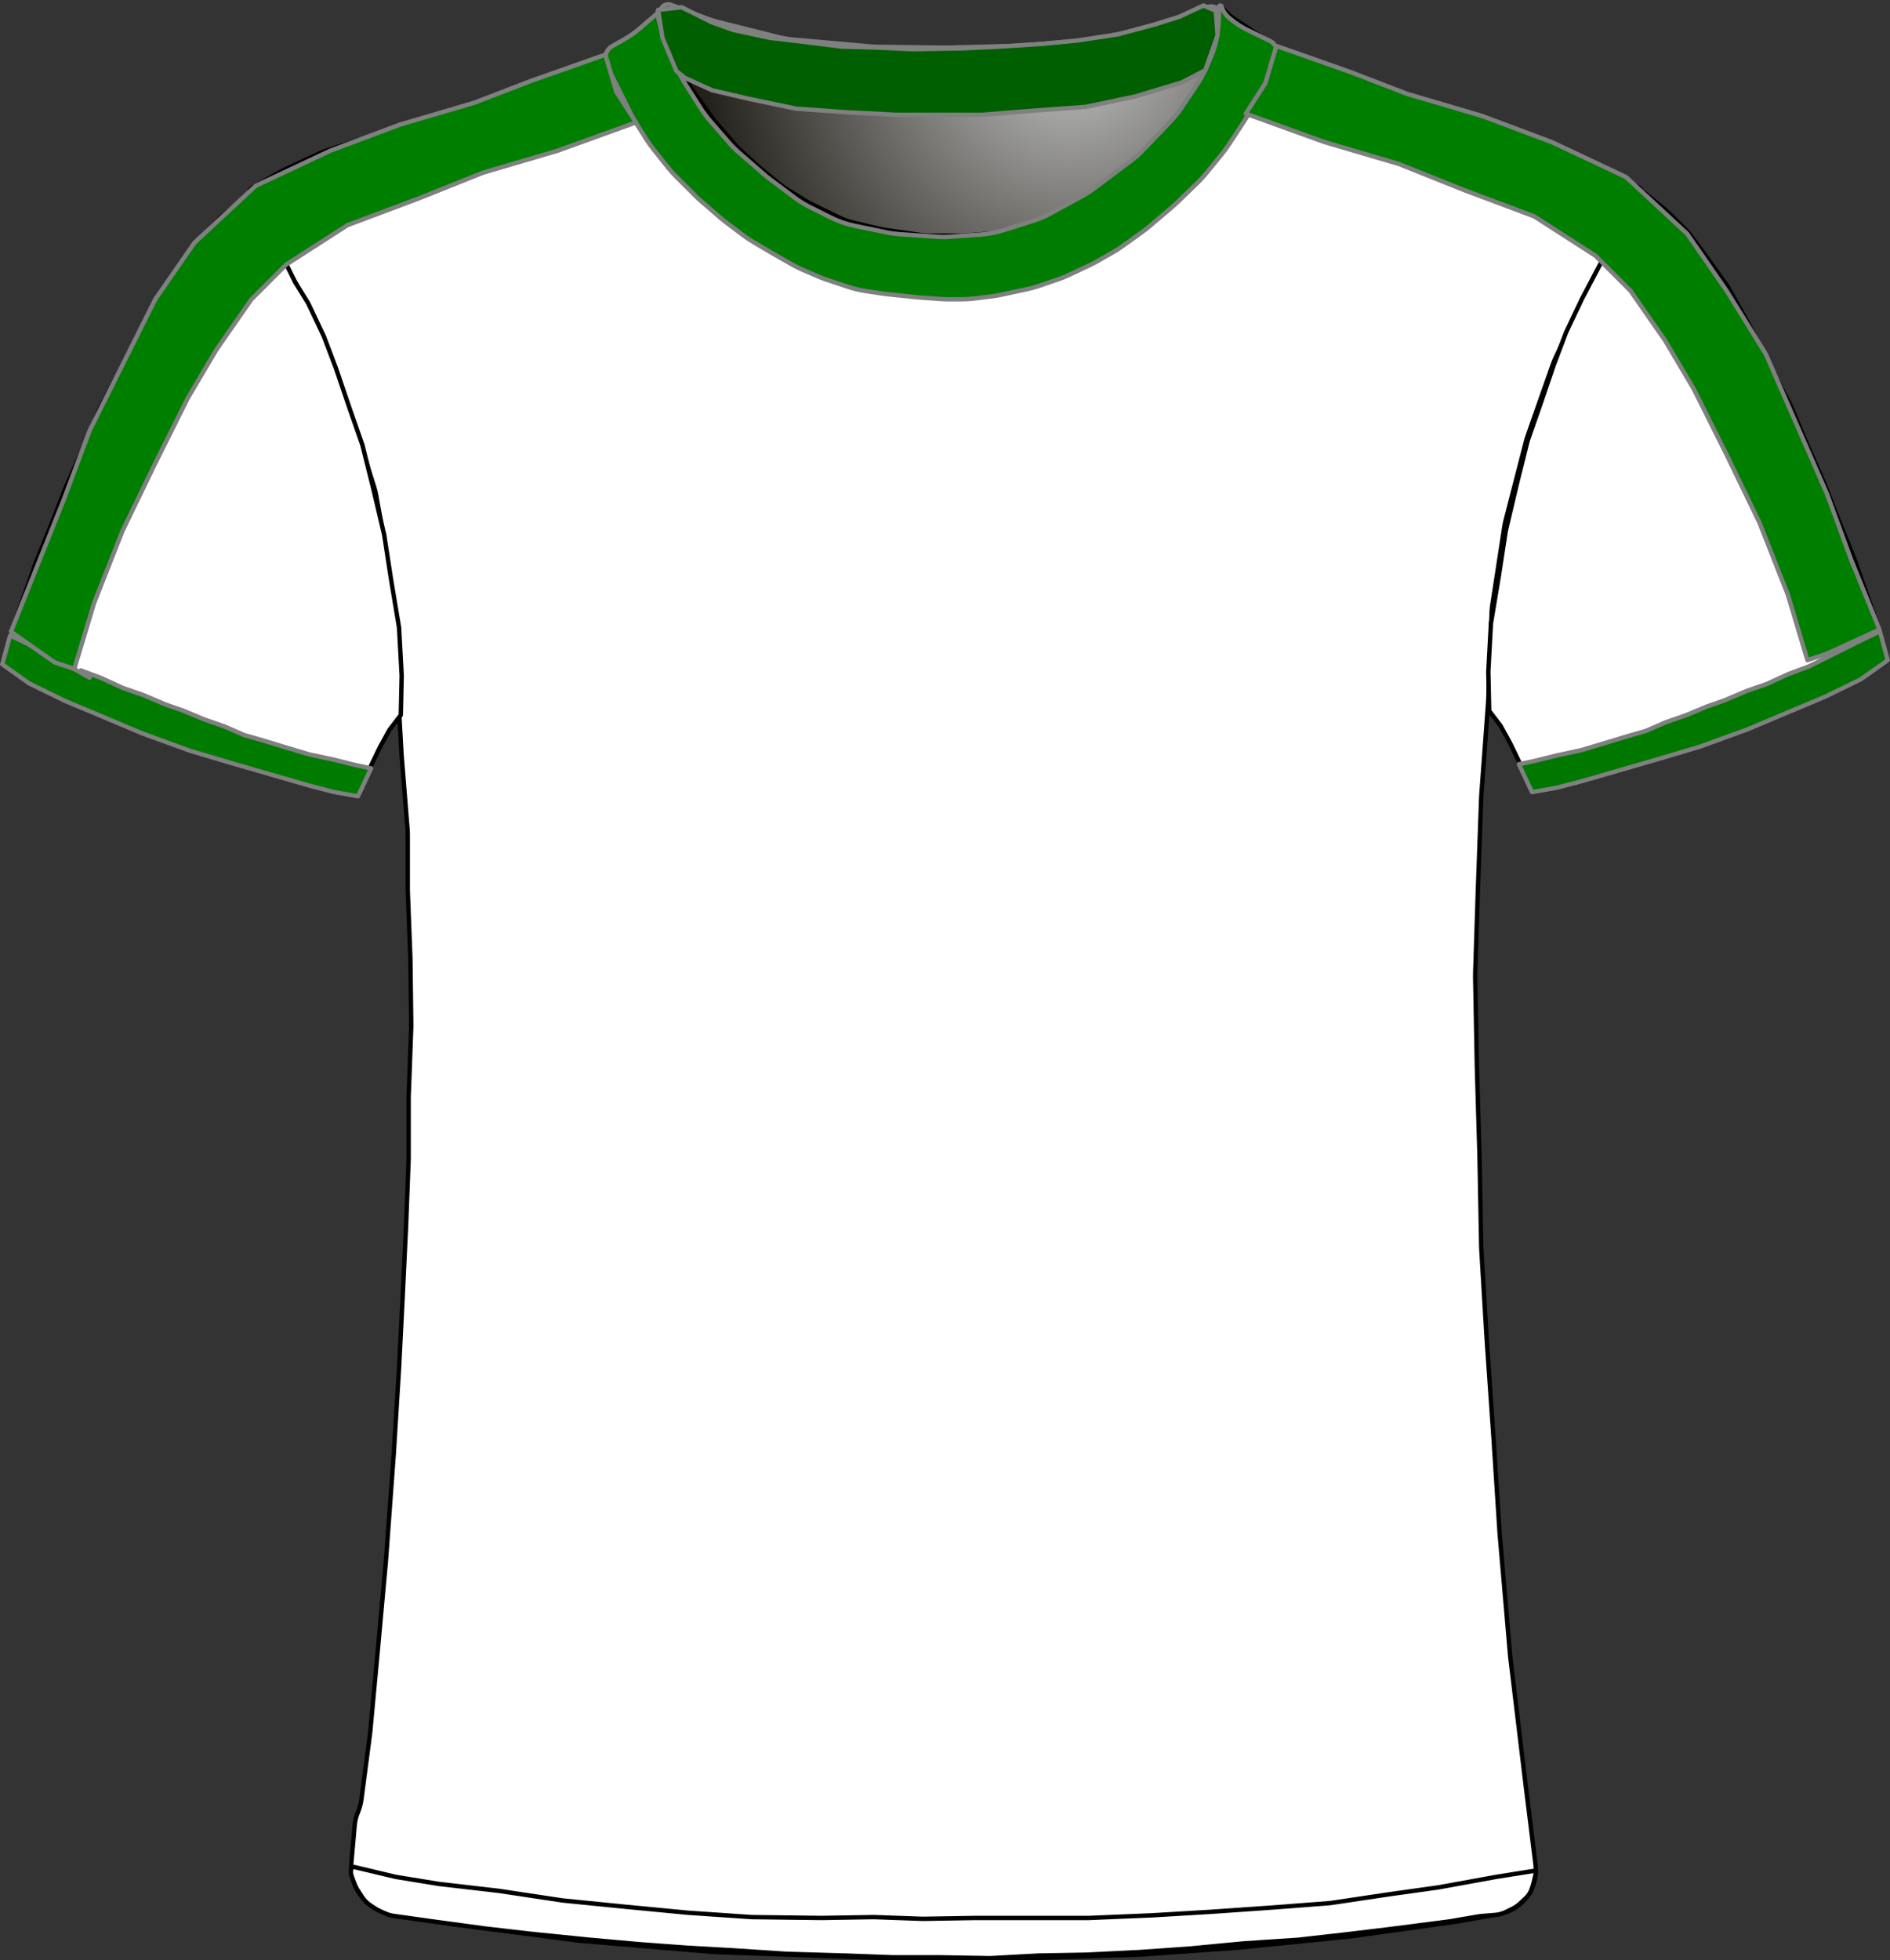 <?xml version="1.0" encoding="UTF-8" standalone="no"?>
<!DOCTYPE svg PUBLIC "-//W3C//DTD SVG 1.1//EN" "http://www.w3.org/Graphics/SVG/1.1/DTD/svg11.dtd">
<svg xmlns="http://www.w3.org/2000/svg" xmlns:xl="http://www.w3.org/1999/xlink" version="1.1" viewBox="555.5 643.5 432.405 448.4" width="432.405pt" height="448.4pt" xmlns:dc="http://purl.org/dc/elements/1.1/">
  <rect x="555.5" y="643.5" width="432.405" height="448.4" fill="#333333" stroke="none"/>
  <defs>
    <radialGradient cx="0" cy="0" r="1" id="Gradient" gradientUnits="userSpaceOnUse">
      <stop offset="0" stop-color="#c1c1c1"/>
      <stop offset="1" stop-color="#1e1c15"/>
    </radialGradient>
    <radialGradient id="Obj_Gradient" xl:href="#Gradient" gradientTransform="translate(800.443 654.099) scale(87.33)"/>
  </defs>
  <g stroke="none" stroke-opacity="1" stroke-dasharray="none" fill="none" fill-opacity="1">
    <title>arabiaSaudita</title>
    <g>
      <title>Capa 1</title>
      <path d="M 709.006 644.59 L 717.171 647.708 C 718.029 648.036 718.906 648.312 719.797 648.534 L 733.514 651.964 C 734.676 652.254 735.858 652.453 737.051 652.56 L 754.577 654.121 C 755.165 654.174 755.755 654.203 756.345 654.211 L 771.824 654.395 C 772.114 654.398 772.404 654.396 772.695 654.389 L 787.118 654.014 C 787.479 654.005 787.839 653.987 788.199 653.961 L 802.571 652.909 C 803.562 652.836 804.548 652.7 805.521 652.5 L 817.094 650.122 C 818.136 649.907 819.162 649.621 820.165 649.265 L 831.917 645.09 C 833.007 644.703 834.21 645.234 834.659 646.3 L 834.659 646.3 C 835.181 647.54 835.333 648.905 835.097 650.229 L 834.916 651.24 C 834.613 652.941 834.118 654.603 833.442 656.193 L 831.899 659.824 C 831.34 661.139 830.661 662.398 829.869 663.586 L 826.183 669.115 C 825.435 670.236 824.591 671.289 823.659 672.263 L 817.364 678.838 C 816.495 679.744 815.555 680.578 814.551 681.332 L 806.176 687.613 C 805.299 688.27 804.377 688.864 803.416 689.39 L 796.231 693.321 C 794.919 694.039 793.542 694.627 792.116 695.077 L 785.443 697.184 C 783.727 697.726 781.952 698.065 780.156 698.193 L 773.27 698.685 C 772.197 698.762 771.121 698.763 770.048 698.689 L 761.612 698.107 C 760.578 698.036 759.55 697.895 758.535 697.685 L 751.4 696.208 C 749.448 695.804 747.557 695.149 745.774 694.257 L 741.114 691.928 C 739.88 691.31 738.704 690.583 737.6 689.756 L 731.918 685.494 C 731.479 685.165 731.052 684.82 730.637 684.46 L 724.882 679.462 C 724.068 678.755 723.304 677.991 722.597 677.177 L 718.192 672.104 C 717.438 671.236 716.75 670.312 716.134 669.341 L 712.4 663.453 C 712.04 662.885 711.704 662.301 711.395 661.703 L 709.775 658.57 C 709.165 657.392 708.659 656.164 708.262 654.899 L 706.982 650.826 C 706.767 650.142 706.584 649.449 706.434 648.749 L 706.359 648.4 C 706.165 647.492 706.272 646.544 706.665 645.703 L 706.759 645.5 C 707.154 644.655 708.134 644.258 709.006 644.59 Z" fill="url(#Obj_Gradient)"/>
      <path d="M 709.006 644.59 L 717.171 647.708 C 718.029 648.036 718.906 648.312 719.797 648.534 L 733.514 651.964 C 734.676 652.254 735.858 652.453 737.051 652.56 L 754.577 654.121 C 755.165 654.174 755.755 654.203 756.345 654.211 L 771.824 654.395 C 772.114 654.398 772.404 654.396 772.695 654.389 L 787.118 654.014 C 787.479 654.005 787.839 653.987 788.199 653.961 L 802.571 652.909 C 803.562 652.836 804.548 652.7 805.521 652.5 L 817.094 650.122 C 818.136 649.907 819.162 649.621 820.165 649.265 L 831.917 645.09 C 833.007 644.703 834.21 645.234 834.659 646.3 L 834.659 646.3 C 835.181 647.54 835.333 648.905 835.097 650.229 L 834.916 651.24 C 834.613 652.941 834.118 654.603 833.442 656.193 L 831.899 659.824 C 831.34 661.139 830.661 662.398 829.869 663.586 L 826.183 669.115 C 825.435 670.236 824.591 671.289 823.659 672.263 L 817.364 678.838 C 816.495 679.744 815.555 680.578 814.551 681.332 L 806.176 687.613 C 805.299 688.27 804.377 688.864 803.416 689.39 L 796.231 693.321 C 794.919 694.039 793.542 694.627 792.116 695.077 L 785.443 697.184 C 783.727 697.726 781.952 698.065 780.156 698.193 L 773.27 698.685 C 772.197 698.762 771.121 698.763 770.048 698.689 L 761.612 698.107 C 760.578 698.036 759.55 697.895 758.535 697.685 L 751.4 696.208 C 749.448 695.804 747.557 695.149 745.774 694.257 L 741.114 691.928 C 739.88 691.31 738.704 690.583 737.6 689.756 L 731.918 685.494 C 731.479 685.165 731.052 684.82 730.637 684.46 L 724.882 679.462 C 724.068 678.755 723.304 677.991 722.597 677.177 L 718.192 672.104 C 717.438 671.236 716.75 670.312 716.134 669.341 L 712.4 663.453 C 712.04 662.885 711.704 662.301 711.395 661.703 L 709.775 658.57 C 709.165 657.392 708.659 656.164 708.262 654.899 L 706.982 650.826 C 706.767 650.142 706.584 649.449 706.434 648.749 L 706.359 648.4 C 706.165 647.492 706.272 646.544 706.665 645.703 L 706.759 645.5 C 707.154 644.655 708.134 644.258 709.006 644.59 Z" stroke="#7f8080" stroke-linecap="round" stroke-linejoin="round" stroke-width="1"/>
      <path d="M 644.973 1081.264 L 658.716 1083.554 C 658.899 1083.585 659.083 1083.612 659.267 1083.636 L 687.621 1087.351 C 687.867 1087.384 688.115 1087.41 688.362 1087.431 L 718.605 1089.968 C 718.862 1089.989 719.12 1090.005 719.377 1090.014 L 758.308 1091.39 C 758.497 1091.397 758.685 1091.4 758.874 1091.4 L 790.341 1091.4 C 790.508 1091.4 790.674 1091.397 790.841 1091.392 L 815.875 1090.61 C 816.086 1090.603 816.296 1090.593 816.505 1090.578 L 838.553 1089.017 C 838.712 1089.006 838.87 1088.992 839.028 1088.976 L 864.288 1086.43 C 864.49 1086.41 864.691 1086.386 864.892 1086.358 L 888.685 1083.043 C 888.889 1083.014 889.092 1082.982 889.295 1082.946 L 898.491 1081.3 C 903.818 1080.347 907.469 1075.393 906.802 1070.023 L 904.595 1052.232 C 904.592 1052.211 904.59 1052.189 904.587 1052.168 L 901.023 1022.47 C 901.002 1022.29 900.983 1022.11 900.968 1021.93 L 898.605 994.37 C 898.596 994.257 898.587 994.143 898.58 994.029 L 897.193 972.438 C 897.192 972.413 897.19 972.387 897.188 972.362 L 895.596 949.276 C 895.592 949.225 895.589 949.175 895.586 949.124 L 894.41 929.322 C 894.397 929.107 894.389 928.893 894.385 928.678 L 893.992 908.083 C 893.991 908.028 893.99 907.972 893.988 907.917 L 893.393 887.683 C 893.392 887.628 893.39 887.572 893.389 887.517 L 892.999 867.008 C 892.993 866.736 892.995 866.464 893.004 866.192 L 893.59 847.833 C 893.59 847.811 893.591 847.789 893.592 847.767 L 894.38 825.898 C 894.387 825.699 894.398 825.501 894.413 825.303 L 895.97 804.082 C 895.984 803.894 895.994 803.706 896.001 803.517 L 896.756 783.618 C 896.779 783.007 896.837 782.397 896.931 781.792 L 899.669 763.988 C 899.75 763.463 899.857 762.942 899.99 762.428 L 904.618 744.47 C 904.733 744.024 904.867 743.582 905.021 743.147 L 910.741 726.908 C 910.908 726.436 911.096 725.973 911.305 725.519 L 916.837 713.534 C 916.939 713.311 917.047 713.091 917.16 712.874 L 922.522 702.532 C 922.568 702.444 922.615 702.356 922.662 702.269 L 927.878 692.652 C 928.615 691.293 929.565 690.06 930.691 689 L 930.691 689 C 931.366 688.365 931.398 687.302 930.763 686.627 C 930.638 686.495 930.493 686.383 930.333 686.298 L 927.119 684.576 C 926.9 684.459 926.679 684.347 926.455 684.24 L 918.601 680.491 C 918.194 680.297 917.78 680.12 917.358 679.961 L 907.683 676.31 C 907.488 676.237 907.292 676.167 907.094 676.101 L 894.4 671.87 C 894.26 671.823 894.121 671.779 893.98 671.736 L 881.097 667.832 C 881.026 667.811 880.956 667.789 880.885 667.766 L 868.381 663.788 C 867.988 663.663 867.599 663.522 867.216 663.367 L 855.24 658.507 C 854.409 658.17 853.607 657.763 852.844 657.291 L 843.224 651.344 C 843.069 651.248 842.915 651.149 842.762 651.048 L 837.872 647.788 C 836.891 647.133 836.019 646.327 835.291 645.4 L 835.291 645.4 C 835.185 645.266 834.991 645.242 834.856 645.348 C 834.754 645.429 834.712 645.565 834.754 645.689 L 834.891 646.1 C 835.35 647.478 835.455 648.949 835.195 650.378 L 834.8 652.551 C 834.529 654.043 834.047 655.488 833.369 656.844 L 831.836 659.909 C 831.54 660.502 831.206 661.077 830.838 661.629 L 827.635 666.434 C 827.206 667.077 826.731 667.688 826.214 668.263 L 821.652 673.332 C 821.611 673.377 821.57 673.423 821.528 673.468 L 815.534 679.976 C 814.906 680.657 814.221 681.283 813.485 681.846 L 808.461 685.688 C 808.014 686.029 807.551 686.346 807.071 686.639 L 800.585 690.594 C 799.923 690.997 799.233 691.352 798.52 691.656 L 791.404 694.684 C 790.597 695.027 789.762 695.304 788.909 695.511 L 784.83 696.5 C 784.005 696.7 783.166 696.834 782.32 696.9 L 776.619 697.35 C 776.201 697.383 775.78 697.4 775.36 697.4 L 768.328 697.4 C 767.571 697.4 766.815 697.346 766.065 697.239 L 758.119 696.104 C 757.634 696.035 757.152 695.943 756.676 695.83 L 750.714 694.41 C 749.569 694.138 748.457 693.739 747.399 693.222 L 741.119 690.156 C 740.634 689.919 740.161 689.657 739.702 689.373 L 735.49 686.758 C 734.891 686.387 734.317 685.975 733.773 685.528 L 729.326 681.876 C 729.103 681.692 728.884 681.502 728.671 681.307 L 724.868 677.821 C 724.417 677.407 723.99 676.968 723.589 676.505 L 719.47 671.753 C 719.151 671.385 718.848 671.002 718.564 670.606 L 714.134 664.436 C 713.639 663.746 713.2 663.019 712.821 662.26 L 710.244 657.107 C 710.209 657.036 710.173 656.964 710.139 656.892 L 708.891 654.3 C 708.04 652.533 707.685 650.569 707.862 648.616 L 708.042 646.633 C 708.066 646.371 707.873 646.14 707.611 646.116 C 707.449 646.101 707.29 646.171 707.191 646.3 L 707.191 646.3 C 706.527 647.163 705.747 647.929 704.873 648.576 L 700.976 651.463 C 700.853 651.554 700.728 651.644 700.601 651.732 L 695.979 654.954 C 694.792 655.781 693.499 656.443 692.134 656.923 L 687.527 658.541 C 687.037 658.714 686.555 658.91 686.083 659.129 L 679.236 662.314 C 678.54 662.638 677.822 662.911 677.086 663.131 L 666.216 666.393 C 666.199 666.398 666.182 666.403 666.166 666.408 L 655.198 669.737 C 655.06 669.779 654.922 669.823 654.786 669.868 L 641.865 674.175 C 641.815 674.192 641.766 674.208 641.717 674.224 L 630.349 677.891 C 629.711 678.097 629.086 678.343 628.478 678.627 L 620.547 682.34 C 620.176 682.513 619.813 682.701 619.457 682.902 L 613.51 686.263 C 612.258 686.971 611.816 688.561 612.524 689.814 C 612.601 689.95 612.69 690.08 612.791 690.2 L 613.655 691.237 C 614.41 692.143 615.062 693.13 615.6 694.179 L 618.678 700.179 C 618.753 700.326 618.831 700.472 618.911 700.617 L 622.865 707.773 C 622.949 707.924 623.03 708.077 623.109 708.231 L 627.217 716.269 C 627.466 716.756 627.69 717.256 627.888 717.766 L 631.37 726.748 C 631.384 726.783 631.398 726.817 631.411 726.852 L 635.008 735.938 C 635.13 736.246 635.242 736.558 635.345 736.873 L 637.967 744.926 C 637.983 744.975 637.999 745.025 638.014 745.074 L 641.086 754.833 C 641.289 755.477 641.451 756.133 641.571 756.798 L 643.556 767.807 C 643.579 767.936 643.601 768.064 643.621 768.193 L 645.327 779.187 C 645.369 779.462 645.405 779.739 645.433 780.016 L 646.321 788.713 C 646.367 789.171 646.394 789.63 646.401 790.091 L 646.586 802.066 C 646.589 802.289 646.597 802.511 646.61 802.733 L 647.38 816.215 C 647.387 816.338 647.396 816.462 647.406 816.585 L 648.739 833.159 C 648.774 833.586 648.791 834.014 648.791 834.443 L 648.791 846.892 C 648.791 847.097 648.795 847.303 648.803 847.507 L 649.383 862.596 C 649.388 862.732 649.392 862.868 649.393 863.004 L 649.586 877.8 C 649.589 878.067 649.586 878.333 649.576 878.6 L 649.002 894.104 C 648.994 894.301 648.991 894.499 648.991 894.696 L 648.991 908.292 C 648.991 908.497 648.987 908.702 648.979 908.907 L 648.394 924.122 C 648.392 924.174 648.389 924.226 648.387 924.278 L 647.592 940.781 C 647.591 940.793 647.59 940.807 647.59 940.819 L 646.795 956.511 C 646.792 956.57 646.789 956.63 646.785 956.689 L 645.596 975.91 C 645.593 975.97 645.589 976.03 645.584 976.09 L 643.801 1000.459 C 643.794 1000.553 643.787 1000.647 643.778 1000.74 L 641.992 1020.385 C 641.991 1020.395 641.99 1020.405 641.989 1020.415 L 640.219 1039.5 C 640.2 1039.7 640.178 1039.9 640.152 1040.099 L 638.191 1055.072 C 638.058 1056.086 637.789 1057.078 637.391 1058.02 L 637.391 1058.02 C 636.993 1058.96 636.745 1059.957 636.654 1060.975 L 635.891 1069.52 C 635.383 1075.207 639.341 1080.325 644.973 1081.264 Z" fill="white"/>
      <path d="M 644.973 1081.264 L 658.716 1083.554 C 658.899 1083.585 659.083 1083.612 659.267 1083.636 L 687.621 1087.351 C 687.867 1087.384 688.115 1087.41 688.362 1087.431 L 718.605 1089.968 C 718.862 1089.989 719.12 1090.005 719.377 1090.014 L 758.308 1091.39 C 758.497 1091.397 758.685 1091.4 758.874 1091.4 L 790.341 1091.4 C 790.508 1091.4 790.674 1091.397 790.841 1091.392 L 815.875 1090.61 C 816.086 1090.603 816.296 1090.593 816.505 1090.578 L 838.553 1089.017 C 838.712 1089.006 838.87 1088.992 839.028 1088.976 L 864.288 1086.43 C 864.49 1086.41 864.691 1086.386 864.892 1086.358 L 888.685 1083.043 C 888.889 1083.014 889.092 1082.982 889.295 1082.946 L 898.491 1081.3 C 903.818 1080.347 907.469 1075.393 906.802 1070.023 L 904.595 1052.232 C 904.592 1052.211 904.59 1052.189 904.587 1052.168 L 901.023 1022.47 C 901.002 1022.29 900.983 1022.11 900.968 1021.93 L 898.605 994.37 C 898.596 994.257 898.587 994.143 898.58 994.029 L 897.193 972.438 C 897.192 972.413 897.19 972.387 897.188 972.362 L 895.596 949.276 C 895.592 949.225 895.589 949.175 895.586 949.124 L 894.41 929.322 C 894.397 929.107 894.389 928.893 894.385 928.678 L 893.992 908.083 C 893.991 908.028 893.99 907.972 893.988 907.917 L 893.393 887.683 C 893.392 887.628 893.39 887.572 893.389 887.517 L 892.999 867.008 C 892.993 866.736 892.995 866.464 893.004 866.192 L 893.59 847.833 C 893.59 847.811 893.591 847.789 893.592 847.767 L 894.38 825.898 C 894.387 825.699 894.398 825.501 894.413 825.303 L 895.97 804.082 C 895.984 803.894 895.994 803.706 896.001 803.517 L 896.756 783.618 C 896.779 783.007 896.837 782.397 896.931 781.792 L 899.669 763.988 C 899.75 763.463 899.857 762.942 899.99 762.428 L 904.618 744.47 C 904.733 744.024 904.867 743.582 905.021 743.147 L 910.741 726.908 C 910.908 726.436 911.096 725.973 911.305 725.519 L 916.837 713.534 C 916.939 713.311 917.047 713.091 917.16 712.874 L 922.522 702.532 C 922.568 702.444 922.615 702.356 922.662 702.269 L 927.878 692.652 C 928.615 691.293 929.565 690.06 930.691 689 L 930.691 689 C 931.366 688.365 931.398 687.302 930.763 686.627 C 930.638 686.495 930.493 686.383 930.333 686.298 L 927.119 684.576 C 926.9 684.459 926.679 684.347 926.455 684.24 L 918.601 680.491 C 918.194 680.297 917.78 680.12 917.358 679.961 L 907.683 676.31 C 907.488 676.237 907.292 676.167 907.094 676.101 L 894.4 671.87 C 894.26 671.823 894.121 671.779 893.98 671.736 L 881.097 667.832 C 881.026 667.811 880.956 667.789 880.885 667.766 L 868.381 663.788 C 867.988 663.663 867.599 663.522 867.216 663.367 L 855.24 658.507 C 854.409 658.17 853.607 657.763 852.844 657.291 L 843.224 651.344 C 843.069 651.248 842.915 651.149 842.762 651.048 L 837.872 647.788 C 836.891 647.133 836.019 646.327 835.291 645.4 L 835.291 645.4 C 835.185 645.266 834.991 645.242 834.856 645.348 C 834.754 645.429 834.712 645.565 834.754 645.689 L 834.891 646.1 C 835.35 647.478 835.455 648.949 835.195 650.378 L 834.8 652.551 C 834.529 654.043 834.047 655.488 833.369 656.844 L 831.836 659.909 C 831.54 660.502 831.206 661.077 830.838 661.629 L 827.635 666.434 C 827.206 667.077 826.731 667.688 826.214 668.263 L 821.652 673.332 C 821.611 673.377 821.57 673.423 821.528 673.468 L 815.534 679.976 C 814.906 680.657 814.221 681.283 813.485 681.846 L 808.461 685.688 C 808.014 686.029 807.551 686.346 807.071 686.639 L 800.585 690.594 C 799.923 690.997 799.233 691.352 798.52 691.656 L 791.404 694.684 C 790.597 695.027 789.762 695.304 788.909 695.511 L 784.83 696.5 C 784.005 696.7 783.166 696.834 782.32 696.9 L 776.619 697.35 C 776.201 697.383 775.78 697.4 775.36 697.4 L 768.328 697.4 C 767.571 697.4 766.815 697.346 766.065 697.239 L 758.119 696.104 C 757.634 696.035 757.152 695.943 756.676 695.83 L 750.714 694.41 C 749.569 694.138 748.457 693.739 747.399 693.222 L 741.119 690.156 C 740.634 689.919 740.161 689.657 739.702 689.373 L 735.49 686.758 C 734.891 686.387 734.317 685.975 733.773 685.528 L 729.326 681.876 C 729.103 681.692 728.884 681.502 728.671 681.307 L 724.868 677.821 C 724.417 677.407 723.99 676.968 723.589 676.505 L 719.47 671.753 C 719.151 671.385 718.848 671.002 718.564 670.606 L 714.134 664.436 C 713.639 663.746 713.2 663.019 712.821 662.26 L 710.244 657.107 C 710.209 657.036 710.173 656.964 710.139 656.892 L 708.891 654.3 C 708.04 652.533 707.685 650.569 707.862 648.616 L 708.042 646.633 C 708.066 646.371 707.873 646.14 707.611 646.116 C 707.449 646.101 707.29 646.171 707.191 646.3 L 707.191 646.3 C 706.527 647.163 705.747 647.929 704.873 648.576 L 700.976 651.463 C 700.853 651.554 700.728 651.644 700.601 651.732 L 695.979 654.954 C 694.792 655.781 693.499 656.443 692.134 656.923 L 687.527 658.541 C 687.037 658.714 686.555 658.91 686.083 659.129 L 679.236 662.314 C 678.54 662.638 677.822 662.911 677.086 663.131 L 666.216 666.393 C 666.199 666.398 666.182 666.403 666.166 666.408 L 655.198 669.737 C 655.06 669.779 654.922 669.823 654.786 669.868 L 641.865 674.175 C 641.815 674.192 641.766 674.208 641.717 674.224 L 630.349 677.891 C 629.711 678.097 629.086 678.343 628.478 678.627 L 620.547 682.34 C 620.176 682.513 619.813 682.701 619.457 682.902 L 613.51 686.263 C 612.258 686.971 611.816 688.561 612.524 689.814 C 612.601 689.95 612.69 690.08 612.791 690.2 L 613.655 691.237 C 614.41 692.143 615.062 693.13 615.6 694.179 L 618.678 700.179 C 618.753 700.326 618.831 700.472 618.911 700.617 L 622.865 707.773 C 622.949 707.924 623.03 708.077 623.109 708.231 L 627.217 716.269 C 627.466 716.756 627.69 717.256 627.888 717.766 L 631.37 726.748 C 631.384 726.783 631.398 726.817 631.411 726.852 L 635.008 735.938 C 635.13 736.246 635.242 736.558 635.345 736.873 L 637.967 744.926 C 637.983 744.975 637.999 745.025 638.014 745.074 L 641.086 754.833 C 641.289 755.477 641.451 756.133 641.571 756.798 L 643.556 767.807 C 643.579 767.936 643.601 768.064 643.621 768.193 L 645.327 779.187 C 645.369 779.462 645.405 779.739 645.433 780.016 L 646.321 788.713 C 646.367 789.171 646.394 789.63 646.401 790.091 L 646.586 802.066 C 646.589 802.289 646.597 802.511 646.61 802.733 L 647.38 816.215 C 647.387 816.338 647.396 816.462 647.406 816.585 L 648.739 833.159 C 648.774 833.586 648.791 834.014 648.791 834.443 L 648.791 846.892 C 648.791 847.097 648.795 847.303 648.803 847.507 L 649.383 862.596 C 649.388 862.732 649.392 862.868 649.393 863.004 L 649.586 877.8 C 649.589 878.067 649.586 878.333 649.576 878.6 L 649.002 894.104 C 648.994 894.301 648.991 894.499 648.991 894.696 L 648.991 908.292 C 648.991 908.497 648.987 908.702 648.979 908.907 L 648.394 924.122 C 648.392 924.174 648.389 924.226 648.387 924.278 L 647.592 940.781 C 647.591 940.793 647.59 940.807 647.59 940.819 L 646.795 956.511 C 646.792 956.57 646.789 956.63 646.785 956.689 L 645.596 975.91 C 645.593 975.97 645.589 976.03 645.584 976.09 L 643.801 1000.459 C 643.794 1000.553 643.787 1000.647 643.778 1000.74 L 641.992 1020.385 C 641.991 1020.395 641.99 1020.405 641.989 1020.415 L 640.219 1039.5 C 640.2 1039.7 640.178 1039.9 640.152 1040.099 L 638.191 1055.072 C 638.058 1056.086 637.789 1057.078 637.391 1058.02 L 637.391 1058.02 C 636.993 1058.96 636.745 1059.957 636.654 1060.975 L 635.891 1069.52 C 635.383 1075.207 639.341 1080.325 644.973 1081.264 Z" stroke="black" stroke-linecap="round" stroke-linejoin="round" stroke-width="1"/>
      <path d="M 556 795.446 L 562.2 799.846 L 570.4 803.846 L 579 807.446 L 588 811.246 L 599 815.246 L 608.4 818.046 L 617.4 820.646 L 626.4 823.246 L 631.8 824.646 L 637.4 825.646 L 639.8 819.846 L 642.4 814.446 L 644.6 810.446 L 647.2 807.046 L 647.4 798.046 L 646.8 787.046 L 645 776.246 L 643.4 765.846 L 640.8 754.846 L 638.4 745.246 L 635.6 737.246 L 632.4 727.846 L 629.6 720.446 L 626 712.846 L 623 708 L 618 697.846 L 615.4 694.246 L 611.8 688.446 L 606.4 692.846 L 601.6 697.646 L 597 703.846 L 592.6 710.046 L 587.8 718.646 L 583 728.046 L 578.2 737.246 L 574.6 745.846 L 570.6 754.846 L 567.4 763.046 L 563.6 772.446 L 560.8 780.446 L 557.8 788.846 Z" fill="white"/>
      <path d="M 556 795.446 L 562.2 799.846 L 570.4 803.846 L 579 807.446 L 588 811.246 L 599 815.246 L 608.4 818.046 L 617.4 820.646 L 626.4 823.246 L 631.8 824.646 L 637.4 825.646 L 639.8 819.846 L 642.4 814.446 L 644.6 810.446 L 647.2 807.046 L 647.4 798.046 L 646.8 787.046 L 645 776.246 L 643.4 765.846 L 640.8 754.846 L 638.4 745.246 L 635.6 737.246 L 632.4 727.846 L 629.6 720.446 L 626 712.846 L 623 708 L 618 697.846 L 615.4 694.246 L 611.8 688.446 L 606.4 692.846 L 601.6 697.646 L 597 703.846 L 592.6 710.046 L 587.8 718.646 L 583 728.046 L 578.2 737.246 L 574.6 745.846 L 570.6 754.846 L 567.4 763.046 L 563.6 772.446 L 560.8 780.446 L 557.8 788.846 Z" stroke="black" stroke-linecap="round" stroke-linejoin="round" stroke-width="1"/>
      <path d="M 987.405 794.503 L 981.205 798.903 L 973.005 802.903 L 964.405 806.503 L 955.405 810.303 L 944.405 814.303 L 935.005 817.103 L 926.005 819.703 L 917.005 822.303 L 911.605 823.703 L 906.005 824.703 L 903.605 818.903 L 901.005 813.503 L 898.805 809.503 L 896.205 806.103 L 896.005 797.103 L 896.605 786.103 L 898.405 775.303 L 900.005 764.903 L 902.605 753.903 L 905.005 744.303 L 907.805 736.303 L 911.005 726.903 L 913.805 719.503 L 917.405 711.903 L 921.405 704.303 L 925.405 696.903 L 928.005 693.303 L 931.605 687.503 L 937.005 691.903 L 941.805 696.703 L 946.405 702.903 L 950.805 709.103 L 955.605 717.703 L 960.405 727.103 L 965.205 736.303 L 968.805 744.903 L 972.805 753.903 L 976.005 762.103 L 979.805 771.503 L 982.605 779.503 L 985.605 787.903 Z" fill="white"/>
      <path d="M 987.405 794.503 L 981.205 798.903 L 973.005 802.903 L 964.405 806.503 L 955.405 810.303 L 944.405 814.303 L 935.005 817.103 L 926.005 819.703 L 917.005 822.303 L 911.605 823.703 L 906.005 824.703 L 903.605 818.903 L 901.005 813.503 L 898.805 809.503 L 896.205 806.103 L 896.005 797.103 L 896.605 786.103 L 898.405 775.303 L 900.005 764.903 L 902.605 753.903 L 905.005 744.303 L 907.805 736.303 L 911.005 726.903 L 913.805 719.503 L 917.405 711.903 L 921.405 704.303 L 925.405 696.903 L 928.005 693.303 L 931.605 687.503 L 937.005 691.903 L 941.805 696.703 L 946.405 702.903 L 950.805 709.103 L 955.605 717.703 L 960.405 727.103 L 965.205 736.303 L 968.805 744.903 L 972.805 753.903 L 976.005 762.103 L 979.805 771.503 L 982.605 779.503 L 985.605 787.903 Z" stroke="black" stroke-linecap="round" stroke-linejoin="round" stroke-width="1"/>
      <path d="M 556 795.446 L 562.2 799.846 L 570.4 803.846 L 579 807.446 L 588 811.246 L 599 815.246 L 608.4 818.046 L 617.4 820.646 L 626.4 823.246 L 631.8 824.646 L 637.4 825.646 L 640.4 819.246 L 636.6 818.446 L 631.8 817.246 L 626.2 816.046 L 620.2 814.246 L 615.6 812.846 L 611.4 811.646 L 606.8 809.646 L 602.2 808.046 L 597.4 806.046 L 593.4 804.646 L 588.2 802.446 L 583.6 800.846 L 578.8 798.646 L 574 796.846 L 576 798.5 L 565.6 792.646 L 561.2 790.446 L 557.8 788.846 Z" fill="#007b00"/>
      <path d="M 556 795.446 L 562.2 799.846 L 570.4 803.846 L 579 807.446 L 588 811.246 L 599 815.246 L 608.4 818.046 L 617.4 820.646 L 626.4 823.246 L 631.8 824.646 L 637.4 825.646 L 640.4 819.246 L 636.6 818.446 L 631.8 817.246 L 626.2 816.046 L 620.2 814.246 L 615.6 812.846 L 611.4 811.646 L 606.8 809.646 L 602.2 808.046 L 597.4 806.046 L 593.4 804.646 L 588.2 802.446 L 583.6 800.846 L 578.8 798.646 L 574 796.846 L 576 798.5 L 565.6 792.646 L 561.2 790.446 L 557.8 788.846 Z" stroke="#7f8080" stroke-linecap="round" stroke-linejoin="round" stroke-width="1"/>
      <path d="M 987.405 794.503 L 981.205 798.903 L 973.005 802.903 L 964.405 806.503 L 955.405 810.303 L 944.405 814.303 L 935.005 817.103 L 926.005 819.703 L 917.005 822.303 L 911.605 823.703 L 906.005 824.703 L 903.005 818.303 L 906.805 817.503 L 911.605 816.303 L 917.205 815.103 L 923.205 813.303 L 927.805 811.903 L 932.005 810.703 L 936.605 808.703 L 941.205 807.103 L 946.005 805.103 L 950.005 803.703 L 955.205 801.503 L 959.805 799.903 L 964.605 797.703 L 969.405 795.903 L 973.405 793.903 L 977.805 791.703 L 982.205 789.503 L 985.605 787.903 Z" fill="#007800"/>
      <path d="M 987.405 794.503 L 981.205 798.903 L 973.005 802.903 L 964.405 806.503 L 955.405 810.303 L 944.405 814.303 L 935.005 817.103 L 926.005 819.703 L 917.005 822.303 L 911.605 823.703 L 906.005 824.703 L 903.005 818.303 L 906.805 817.503 L 911.605 816.303 L 917.205 815.103 L 923.205 813.303 L 927.805 811.903 L 932.005 810.703 L 936.605 808.703 L 941.205 807.103 L 946.005 805.103 L 950.005 803.703 L 955.205 801.503 L 959.805 799.903 L 964.605 797.703 L 969.405 795.903 L 973.405 793.903 L 977.805 791.703 L 982.205 789.503 L 985.605 787.903 Z" stroke="#7f8080" stroke-linecap="round" stroke-linejoin="round" stroke-width="1"/>
      <path d="M 706.572 645.964 L 701.843 650.017 C 700.693 651.003 699.448 651.873 698.126 652.615 L 695.6 654.032 C 694.164 654.837 693.584 656.606 694.262 658.105 L 695.28 660.352 C 695.402 660.62 695.528 660.887 695.66 661.15 L 697.462 664.755 L 699.949 669.729 C 700.291 670.412 700.667 671.078 701.075 671.725 L 703.401 675.408 C 703.842 676.105 704.319 676.778 704.832 677.424 L 708.243 681.722 C 708.789 682.41 709.374 683.066 709.995 683.687 L 714.661 688.353 C 715.062 688.754 715.477 689.14 715.907 689.51 L 720.47 693.444 C 720.865 693.784 721.271 694.111 721.688 694.424 L 725.663 697.405 C 726.329 697.904 727.021 698.367 727.737 698.792 L 731.87 701.241 C 731.998 701.317 732.127 701.391 732.257 701.465 L 736.954 704.127 C 737.692 704.545 738.453 704.922 739.233 705.256 L 742.783 706.778 C 743.369 707.029 743.965 707.256 744.57 707.457 L 749.588 709.13 C 750.835 709.546 752.116 709.854 753.416 710.051 L 757.515 710.672 C 757.88 710.727 758.246 710.774 758.614 710.811 L 765.495 711.517 C 765.74 711.542 765.985 711.563 766.231 711.581 L 770.758 711.898 C 771.294 711.936 771.831 711.955 772.368 711.955 L 775.63 711.955 C 776.584 711.955 777.537 711.895 778.483 711.777 L 782.472 711.279 C 783.132 711.196 783.788 711.085 784.438 710.946 L 790.52 709.642 C 791.414 709.451 792.296 709.206 793.161 708.91 L 797.669 707.364 C 798.464 707.091 799.243 706.775 800.003 706.418 L 804.837 704.143 C 805.387 703.884 805.927 703.604 806.455 703.302 L 810.222 701.149 C 810.915 700.753 811.587 700.321 812.235 699.856 L 816.911 696.495 C 817.412 696.135 817.898 695.755 818.368 695.356 L 823.689 690.841 C 824.071 690.517 824.443 690.18 824.803 689.832 L 829.502 685.284 C 830.142 684.665 830.745 684.009 831.308 683.321 L 835.102 678.684 C 835.609 678.065 836.083 677.42 836.522 676.751 L 840.139 671.247 C 840.355 670.919 840.562 670.585 840.76 670.247 L 843.283 665.943 C 843.669 665.285 844.022 664.607 844.341 663.914 L 846.459 659.303 C 846.992 658.143 847.363 656.915 847.562 655.655 L 847.562 655.655 C 847.741 654.525 847.161 653.412 846.134 652.91 L 840.841 650.322 C 839.526 649.679 838.292 648.885 837.162 647.955 L 836.756 647.62 C 835.912 646.925 835.289 645.999 834.962 644.955 L 834.962 644.955 C 834.916 644.805 834.757 644.722 834.607 644.769 C 834.492 644.805 834.413 644.91 834.409 645.03 L 834.3 648.453 C 834.209 651.296 833.592 654.098 832.479 656.716 L 831.602 658.779 C 831.043 660.093 830.364 661.353 829.572 662.541 L 825.886 668.07 C 825.138 669.191 824.294 670.244 823.362 671.218 L 817.067 677.793 C 816.199 678.699 815.258 679.533 814.254 680.286 L 805.879 686.567 C 805.002 687.225 804.08 687.819 803.119 688.345 L 795.934 692.276 C 794.623 692.994 793.245 693.581 791.819 694.031 L 785.147 696.139 C 783.43 696.681 781.655 697.019 779.859 697.148 L 772.973 697.64 C 771.9 697.716 770.824 697.718 769.752 697.644 L 761.315 697.062 C 760.281 696.99 759.253 696.849 758.238 696.639 L 751.103 695.163 C 749.151 694.759 747.26 694.103 745.477 693.212 L 740.817 690.882 C 739.583 690.265 738.407 689.538 737.303 688.71 L 731.621 684.449 C 731.182 684.12 730.755 683.775 730.341 683.415 L 724.585 678.417 C 723.771 677.71 723.008 676.946 722.3 676.132 L 717.895 671.059 C 717.141 670.191 716.453 669.267 715.837 668.296 L 712.104 662.408 C 711.743 661.839 711.408 661.255 711.098 660.657 L 709.478 657.525 C 708.869 656.347 708.362 655.119 707.965 653.854 L 706.685 649.78 C 706.47 649.097 706.287 648.404 706.137 647.703 L 705.912 646.652 C 705.827 646.255 706.053 645.857 706.438 645.727 L 706.438 645.727 C 706.51 645.703 706.589 645.742 706.613 645.814 C 706.631 645.868 706.615 645.927 706.572 645.964 Z" fill="#007c00"/>
      <path d="M 706.572 645.964 L 701.843 650.017 C 700.693 651.003 699.448 651.873 698.126 652.615 L 695.6 654.032 C 694.164 654.837 693.584 656.606 694.262 658.105 L 695.28 660.352 C 695.402 660.62 695.528 660.887 695.66 661.15 L 697.462 664.755 L 699.949 669.729 C 700.291 670.412 700.667 671.078 701.075 671.725 L 703.401 675.408 C 703.842 676.105 704.319 676.778 704.832 677.424 L 708.243 681.722 C 708.789 682.41 709.374 683.066 709.995 683.687 L 714.661 688.353 C 715.062 688.754 715.477 689.14 715.907 689.51 L 720.47 693.444 C 720.865 693.784 721.271 694.111 721.688 694.424 L 725.663 697.405 C 726.329 697.904 727.021 698.367 727.737 698.792 L 731.87 701.241 C 731.998 701.317 732.127 701.391 732.257 701.465 L 736.954 704.127 C 737.692 704.545 738.453 704.922 739.233 705.256 L 742.783 706.778 C 743.369 707.029 743.965 707.256 744.57 707.457 L 749.588 709.13 C 750.835 709.546 752.116 709.854 753.416 710.051 L 757.515 710.672 C 757.88 710.727 758.246 710.774 758.614 710.811 L 765.495 711.517 C 765.74 711.542 765.985 711.563 766.231 711.581 L 770.758 711.898 C 771.294 711.936 771.831 711.955 772.368 711.955 L 775.63 711.955 C 776.584 711.955 777.537 711.895 778.483 711.777 L 782.472 711.279 C 783.132 711.196 783.788 711.085 784.438 710.946 L 790.52 709.642 C 791.414 709.451 792.296 709.206 793.161 708.91 L 797.669 707.364 C 798.464 707.091 799.243 706.775 800.003 706.418 L 804.837 704.143 C 805.387 703.884 805.927 703.604 806.455 703.302 L 810.222 701.149 C 810.915 700.753 811.587 700.321 812.235 699.856 L 816.911 696.495 C 817.412 696.135 817.898 695.755 818.368 695.356 L 823.689 690.841 C 824.071 690.517 824.443 690.18 824.803 689.832 L 829.502 685.284 C 830.142 684.665 830.745 684.009 831.308 683.321 L 835.102 678.684 C 835.609 678.065 836.083 677.42 836.522 676.751 L 840.139 671.247 C 840.355 670.919 840.562 670.585 840.76 670.247 L 843.283 665.943 C 843.669 665.285 844.022 664.607 844.341 663.914 L 846.459 659.303 C 846.992 658.143 847.363 656.915 847.562 655.655 L 847.562 655.655 C 847.741 654.525 847.161 653.412 846.134 652.91 L 840.841 650.322 C 839.526 649.679 838.292 648.885 837.162 647.955 L 836.756 647.62 C 835.912 646.925 835.289 645.999 834.962 644.955 L 834.962 644.955 C 834.916 644.805 834.757 644.722 834.607 644.769 C 834.492 644.805 834.413 644.91 834.409 645.03 L 834.3 648.453 C 834.209 651.296 833.592 654.098 832.479 656.716 L 831.602 658.779 C 831.043 660.093 830.364 661.353 829.572 662.541 L 825.886 668.07 C 825.138 669.191 824.294 670.244 823.362 671.218 L 817.067 677.793 C 816.199 678.699 815.258 679.533 814.254 680.286 L 805.879 686.567 C 805.002 687.225 804.08 687.819 803.119 688.345 L 795.934 692.276 C 794.623 692.994 793.245 693.581 791.819 694.031 L 785.147 696.139 C 783.43 696.681 781.655 697.019 779.859 697.148 L 772.973 697.64 C 771.9 697.716 770.824 697.718 769.752 697.644 L 761.315 697.062 C 760.281 696.99 759.253 696.849 758.238 696.639 L 751.103 695.163 C 749.151 694.759 747.26 694.103 745.477 693.212 L 740.817 690.882 C 739.583 690.265 738.407 689.538 737.303 688.71 L 731.621 684.449 C 731.182 684.12 730.755 683.775 730.341 683.415 L 724.585 678.417 C 723.771 677.71 723.008 676.946 722.3 676.132 L 717.895 671.059 C 717.141 670.191 716.453 669.267 715.837 668.296 L 712.104 662.408 C 711.743 661.839 711.408 661.255 711.098 660.657 L 709.478 657.525 C 708.869 656.347 708.362 655.119 707.965 653.854 L 706.685 649.78 C 706.47 649.097 706.287 648.404 706.137 647.703 L 705.912 646.652 C 705.827 646.255 706.053 645.857 706.438 645.727 L 706.438 645.727 C 706.51 645.703 706.589 645.742 706.613 645.814 C 706.631 645.868 706.615 645.927 706.572 645.964 Z" stroke="#7f8080" stroke-linecap="round" stroke-linejoin="round" stroke-width="1"/>
      <path d="M 706.059 645.756 L 711.459 645.156 L 718.259 648.556 L 723.259 650.356 L 731.659 652.156 L 740.059 653.156 L 748.059 654.156 L 755.659 654.356 L 764.259 654.756 L 775.859 654.556 L 784.259 654.156 L 793.659 653.556 L 802.059 652.756 L 811.259 651.356 L 819.459 649.156 L 825.259 647.356 L 830.859 644.756 L 833.659 645.956 L 834.059 651.556 L 831.259 659.556 L 825.859 662.356 L 815.259 665.556 L 803.859 667.956 L 792.659 668.756 L 780.259 669.756 L 769.859 669.756 L 760.459 669.756 L 748.859 669.156 L 737.659 668.356 L 727.059 666.156 L 718.459 664.156 L 712.259 661.356 L 710.259 659.756 L 707.059 652.156 Z" fill="#005f00"/>
      <path d="M 706.059 645.756 L 711.459 645.156 L 718.259 648.556 L 723.259 650.356 L 731.659 652.156 L 740.059 653.156 L 748.059 654.156 L 755.659 654.356 L 764.259 654.756 L 775.859 654.556 L 784.259 654.156 L 793.659 653.556 L 802.059 652.756 L 811.259 651.356 L 819.459 649.156 L 825.259 647.356 L 830.859 644.756 L 833.659 645.956 L 834.059 651.556 L 831.259 659.556 L 825.859 662.356 L 815.259 665.556 L 803.859 667.956 L 792.659 668.756 L 780.259 669.756 L 769.859 669.756 L 760.459 669.756 L 748.859 669.156 L 737.659 668.356 L 727.059 666.156 L 718.459 664.156 L 712.259 661.356 L 710.259 659.756 L 707.059 652.156 Z" stroke="#7f8080" stroke-linecap="round" stroke-linejoin="round" stroke-width="1"/>
      <path d="M 635.813 1071.2 L 635.813 1071.2 C 635.747 1071.726 635.81 1072.259 635.996 1072.755 L 636.647 1074.491 C 636.824 1074.962 637.051 1075.413 637.325 1075.836 L 638.292 1077.332 C 638.833 1078.168 639.547 1078.879 640.384 1079.417 L 641.462 1080.11 C 641.762 1080.303 642.077 1080.473 642.403 1080.618 L 643.72 1081.204 C 644.317 1081.469 644.947 1081.649 645.594 1081.74 L 654.604 1083.001 C 654.614 1083.003 654.624 1083.004 654.634 1083.005 L 666.35 1084.594 C 666.396 1084.6 666.442 1084.606 666.488 1084.611 L 676.771 1085.798 C 676.803 1085.802 676.835 1085.805 676.867 1085.808 L 690.577 1087.199 C 690.605 1087.202 690.633 1087.205 690.661 1087.207 L 701.766 1088.199 C 701.802 1088.202 701.837 1088.205 701.872 1088.207 L 712.558 1088.999 C 712.599 1089.002 712.639 1089.005 712.68 1089.007 L 723.188 1089.602 C 723.209 1089.603 723.23 1089.604 723.25 1089.605 L 735.293 1090.395 C 735.377 1090.401 735.461 1090.405 735.545 1090.407 L 748.993 1090.803 C 749.01 1090.803 749.028 1090.804 749.046 1090.804 L 759.69 1091.199 C 759.776 1091.202 759.862 1091.203 759.949 1091.203 L 770.558 1091.203 C 770.599 1091.203 770.64 1091.204 770.681 1091.204 L 781.767 1091.399 C 781.935 1091.402 782.103 1091.399 782.271 1091.39 L 792.892 1090.81 C 792.977 1090.806 793.062 1090.803 793.146 1090.801 L 803.911 1090.605 C 803.983 1090.604 804.055 1090.602 804.127 1090.598 L 816.146 1090.007 C 816.195 1090.005 816.244 1090.002 816.292 1089.998 L 827.532 1089.209 C 827.59 1089.205 827.648 1089.201 827.706 1089.195 L 840.116 1088.013 C 840.185 1088.007 840.254 1088.001 840.322 1087.997 L 852.254 1087.214 C 852.364 1087.207 852.474 1087.197 852.584 1087.185 L 862.996 1086.006 C 863.011 1086.004 863.027 1086.002 863.043 1086.001 L 872.99 1084.807 C 873.01 1084.804 873.029 1084.802 873.048 1084.8 L 886.884 1083.022 C 886.981 1083.01 887.078 1082.995 887.175 1082.978 L 893.728 1081.855 C 893.929 1081.821 894.131 1081.795 894.335 1081.778 L 897.567 1081.511 C 898.456 1081.438 899.323 1081.195 900.121 1080.796 L 901.608 1080.053 C 902.208 1079.753 902.763 1079.367 903.253 1078.909 L 904.588 1077.663 C 905.195 1077.097 905.651 1076.388 905.913 1075.6 L 906.208 1074.716 C 906.278 1074.505 906.338 1074.292 906.388 1074.076 L 906.858 1072.041 C 906.893 1071.888 906.86 1071.727 906.766 1071.602 L 906.766 1071.602 C 906.676 1071.48 906.525 1071.418 906.375 1071.442 L 897.895 1072.791 C 897.845 1072.799 897.794 1072.808 897.743 1072.817 L 884.758 1075.178 C 884.666 1075.195 884.572 1075.21 884.479 1075.223 L 873.249 1076.799 C 873.229 1076.802 873.209 1076.805 873.189 1076.808 L 860.066 1078.766 C 859.902 1078.791 859.736 1078.81 859.57 1078.822 L 846.845 1079.801 C 846.828 1079.803 846.811 1079.804 846.793 1079.805 L 832.453 1080.801 C 832.431 1080.803 832.408 1080.804 832.385 1080.805 L 819.082 1081.6 C 819.04 1081.602 818.998 1081.604 818.956 1081.606 L 804.765 1082.197 C 804.668 1082.201 804.571 1082.203 804.473 1082.203 L 791.219 1082.203 L 778.678 1082.203 C 778.639 1082.203 778.6 1082.204 778.561 1082.204 L 766.803 1082.4 C 766.68 1082.402 766.558 1082.401 766.436 1082.397 L 755.602 1082.01 C 755.48 1082.005 755.358 1082.004 755.236 1082.006 L 743.521 1082.202 C 743.453 1082.203 743.385 1082.203 743.317 1082.202 L 727.615 1082.006 C 727.484 1082.004 727.354 1081.999 727.224 1081.99 L 712.914 1081.01 C 712.851 1081.005 712.788 1081 712.724 1080.994 L 698.233 1079.605 C 698.224 1079.604 698.215 1079.603 698.205 1079.602 L 684.393 1078.221 C 684.277 1078.209 684.162 1078.195 684.047 1078.177 L 669.737 1076.021 C 669.659 1076.009 669.58 1075.999 669.5 1075.99 L 655.981 1074.422 C 655.873 1074.41 655.766 1074.395 655.659 1074.377 L 646.267 1072.844 C 646.102 1072.817 645.938 1072.784 645.775 1072.745 L 636.698 1070.586 C 636.309 1070.494 635.92 1070.734 635.827 1071.122 C 635.821 1071.148 635.817 1071.174 635.813 1071.2 Z" fill="white"/>
      <path d="M 635.813 1071.2 L 635.813 1071.2 C 635.747 1071.726 635.81 1072.259 635.996 1072.755 L 636.647 1074.491 C 636.824 1074.962 637.051 1075.413 637.325 1075.836 L 638.292 1077.332 C 638.833 1078.168 639.547 1078.879 640.384 1079.417 L 641.462 1080.11 C 641.762 1080.303 642.077 1080.473 642.403 1080.618 L 643.72 1081.204 C 644.317 1081.469 644.947 1081.649 645.594 1081.74 L 654.604 1083.001 C 654.614 1083.003 654.624 1083.004 654.634 1083.005 L 666.35 1084.594 C 666.396 1084.6 666.442 1084.606 666.488 1084.611 L 676.771 1085.798 C 676.803 1085.802 676.835 1085.805 676.867 1085.808 L 690.577 1087.199 C 690.605 1087.202 690.633 1087.205 690.661 1087.207 L 701.766 1088.199 C 701.802 1088.202 701.837 1088.205 701.872 1088.207 L 712.558 1088.999 C 712.599 1089.002 712.639 1089.005 712.68 1089.007 L 723.188 1089.602 C 723.209 1089.603 723.23 1089.604 723.25 1089.605 L 735.293 1090.395 C 735.377 1090.401 735.461 1090.405 735.545 1090.407 L 748.993 1090.803 C 749.01 1090.803 749.028 1090.804 749.046 1090.804 L 759.69 1091.199 C 759.776 1091.202 759.862 1091.203 759.949 1091.203 L 770.558 1091.203 C 770.599 1091.203 770.64 1091.204 770.681 1091.204 L 781.767 1091.399 C 781.935 1091.402 782.103 1091.399 782.271 1091.39 L 792.892 1090.81 C 792.977 1090.806 793.062 1090.803 793.146 1090.801 L 803.911 1090.605 C 803.983 1090.604 804.055 1090.602 804.127 1090.598 L 816.146 1090.007 C 816.195 1090.005 816.244 1090.002 816.292 1089.998 L 827.532 1089.209 C 827.59 1089.205 827.648 1089.201 827.706 1089.195 L 840.116 1088.013 C 840.185 1088.007 840.254 1088.001 840.322 1087.997 L 852.254 1087.214 C 852.364 1087.207 852.474 1087.197 852.584 1087.185 L 862.996 1086.006 C 863.011 1086.004 863.027 1086.002 863.043 1086.001 L 872.99 1084.807 C 873.01 1084.804 873.029 1084.802 873.048 1084.8 L 886.884 1083.022 C 886.981 1083.01 887.078 1082.995 887.175 1082.978 L 893.728 1081.855 C 893.929 1081.821 894.131 1081.795 894.335 1081.778 L 897.567 1081.511 C 898.456 1081.438 899.323 1081.195 900.121 1080.796 L 901.608 1080.053 C 902.208 1079.753 902.763 1079.367 903.253 1078.909 L 904.588 1077.663 C 905.195 1077.097 905.651 1076.388 905.913 1075.6 L 906.208 1074.716 C 906.278 1074.505 906.338 1074.292 906.388 1074.076 L 906.858 1072.041 C 906.893 1071.888 906.86 1071.727 906.766 1071.602 L 906.766 1071.602 C 906.676 1071.48 906.525 1071.418 906.375 1071.442 L 897.895 1072.791 C 897.845 1072.799 897.794 1072.808 897.743 1072.817 L 884.758 1075.178 C 884.666 1075.195 884.572 1075.21 884.479 1075.223 L 873.249 1076.799 C 873.229 1076.802 873.209 1076.805 873.189 1076.808 L 860.066 1078.766 C 859.902 1078.791 859.736 1078.81 859.57 1078.822 L 846.845 1079.801 C 846.828 1079.803 846.811 1079.804 846.793 1079.805 L 832.453 1080.801 C 832.431 1080.803 832.408 1080.804 832.385 1080.805 L 819.082 1081.6 C 819.04 1081.602 818.998 1081.604 818.956 1081.606 L 804.765 1082.197 C 804.668 1082.201 804.571 1082.203 804.473 1082.203 L 791.219 1082.203 L 778.678 1082.203 C 778.639 1082.203 778.6 1082.204 778.561 1082.204 L 766.803 1082.4 C 766.68 1082.402 766.558 1082.401 766.436 1082.397 L 755.602 1082.01 C 755.48 1082.005 755.358 1082.004 755.236 1082.006 L 743.521 1082.202 C 743.453 1082.203 743.385 1082.203 743.317 1082.202 L 727.615 1082.006 C 727.484 1082.004 727.354 1081.999 727.224 1081.99 L 712.914 1081.01 C 712.851 1081.005 712.788 1081 712.724 1080.994 L 698.233 1079.605 C 698.224 1079.604 698.215 1079.603 698.205 1079.602 L 684.393 1078.221 C 684.277 1078.209 684.162 1078.195 684.047 1078.177 L 669.737 1076.021 C 669.659 1076.009 669.58 1075.999 669.5 1075.99 L 655.981 1074.422 C 655.873 1074.41 655.766 1074.395 655.659 1074.377 L 646.267 1072.844 C 646.102 1072.817 645.938 1072.784 645.775 1072.745 L 636.698 1070.586 C 636.309 1070.494 635.92 1070.734 635.827 1071.122 C 635.821 1071.148 635.817 1071.174 635.813 1071.2 Z" stroke="black" stroke-linecap="round" stroke-linejoin="round" stroke-width="1"/>
      <path d="M 558 788 L 564 773 L 570 758 L 576 742 L 583 728 L 591 712 L 600 699 L 614 686 L 631 678 L 647 672 L 664 667 L 677 662 L 694 656 L 696.5 664.5 L 701 671.5 L 683 678 L 666 683 L 651 689 L 635 695 L 621 704 L 613 712 L 605 723.5 L 598.5 734.5 L 591 749.5 L 583.5 765 L 577 781.5 L 572.5 796.5 L 568 795 Z" fill="#007e00"/>
      <path d="M 558 788 L 564 773 L 570 758 L 576 742 L 583 728 L 591 712 L 600 699 L 614 686 L 631 678 L 647 672 L 664 667 L 677 662 L 694 656 L 696.5 664.5 L 701 671.5 L 683 678 L 666 683 L 651 689 L 635 695 L 621 704 L 613 712 L 605 723.5 L 598.5 734.5 L 591 749.5 L 583.5 765 L 577 781.5 L 572.5 796.5 L 568 795 Z" stroke="#7f8080" stroke-linecap="round" stroke-linejoin="round" stroke-width="1"/>
      <path d="M 985.5 787.5 L 979 771.5 L 973.5 756.5 L 966.5 740.5 L 959.5 724.5 L 950.519 710 L 941.519 697 L 927.519 684 L 910.519 676 L 894.519 670 L 877.519 665 L 864.519 660 L 847.519 654 L 845.019 662.5 L 840.519 669.5 L 858.519 676 L 875.519 681 L 890.519 687 L 906.519 693 L 920.519 702 L 928.519 710 L 936.519 721.5 L 943.019 732.5 L 950.519 747.5 L 958.019 763 L 964.519 779.5 L 969.019 794.5 L 973.519 793 Z" fill="#007e00"/>
      <path d="M 985.5 787.5 L 979 771.5 L 973.5 756.5 L 966.5 740.5 L 959.5 724.5 L 950.519 710 L 941.519 697 L 927.519 684 L 910.519 676 L 894.519 670 L 877.519 665 L 864.519 660 L 847.519 654 L 845.019 662.5 L 840.519 669.5 L 858.519 676 L 875.519 681 L 890.519 687 L 906.519 693 L 920.519 702 L 928.519 710 L 936.519 721.5 L 943.019 732.5 L 950.519 747.5 L 958.019 763 L 964.519 779.5 L 969.019 794.5 L 973.519 793 Z" stroke="#7f8080" stroke-linecap="round" stroke-linejoin="round" stroke-width="1"/>
    </g>
  </g>
</svg>
